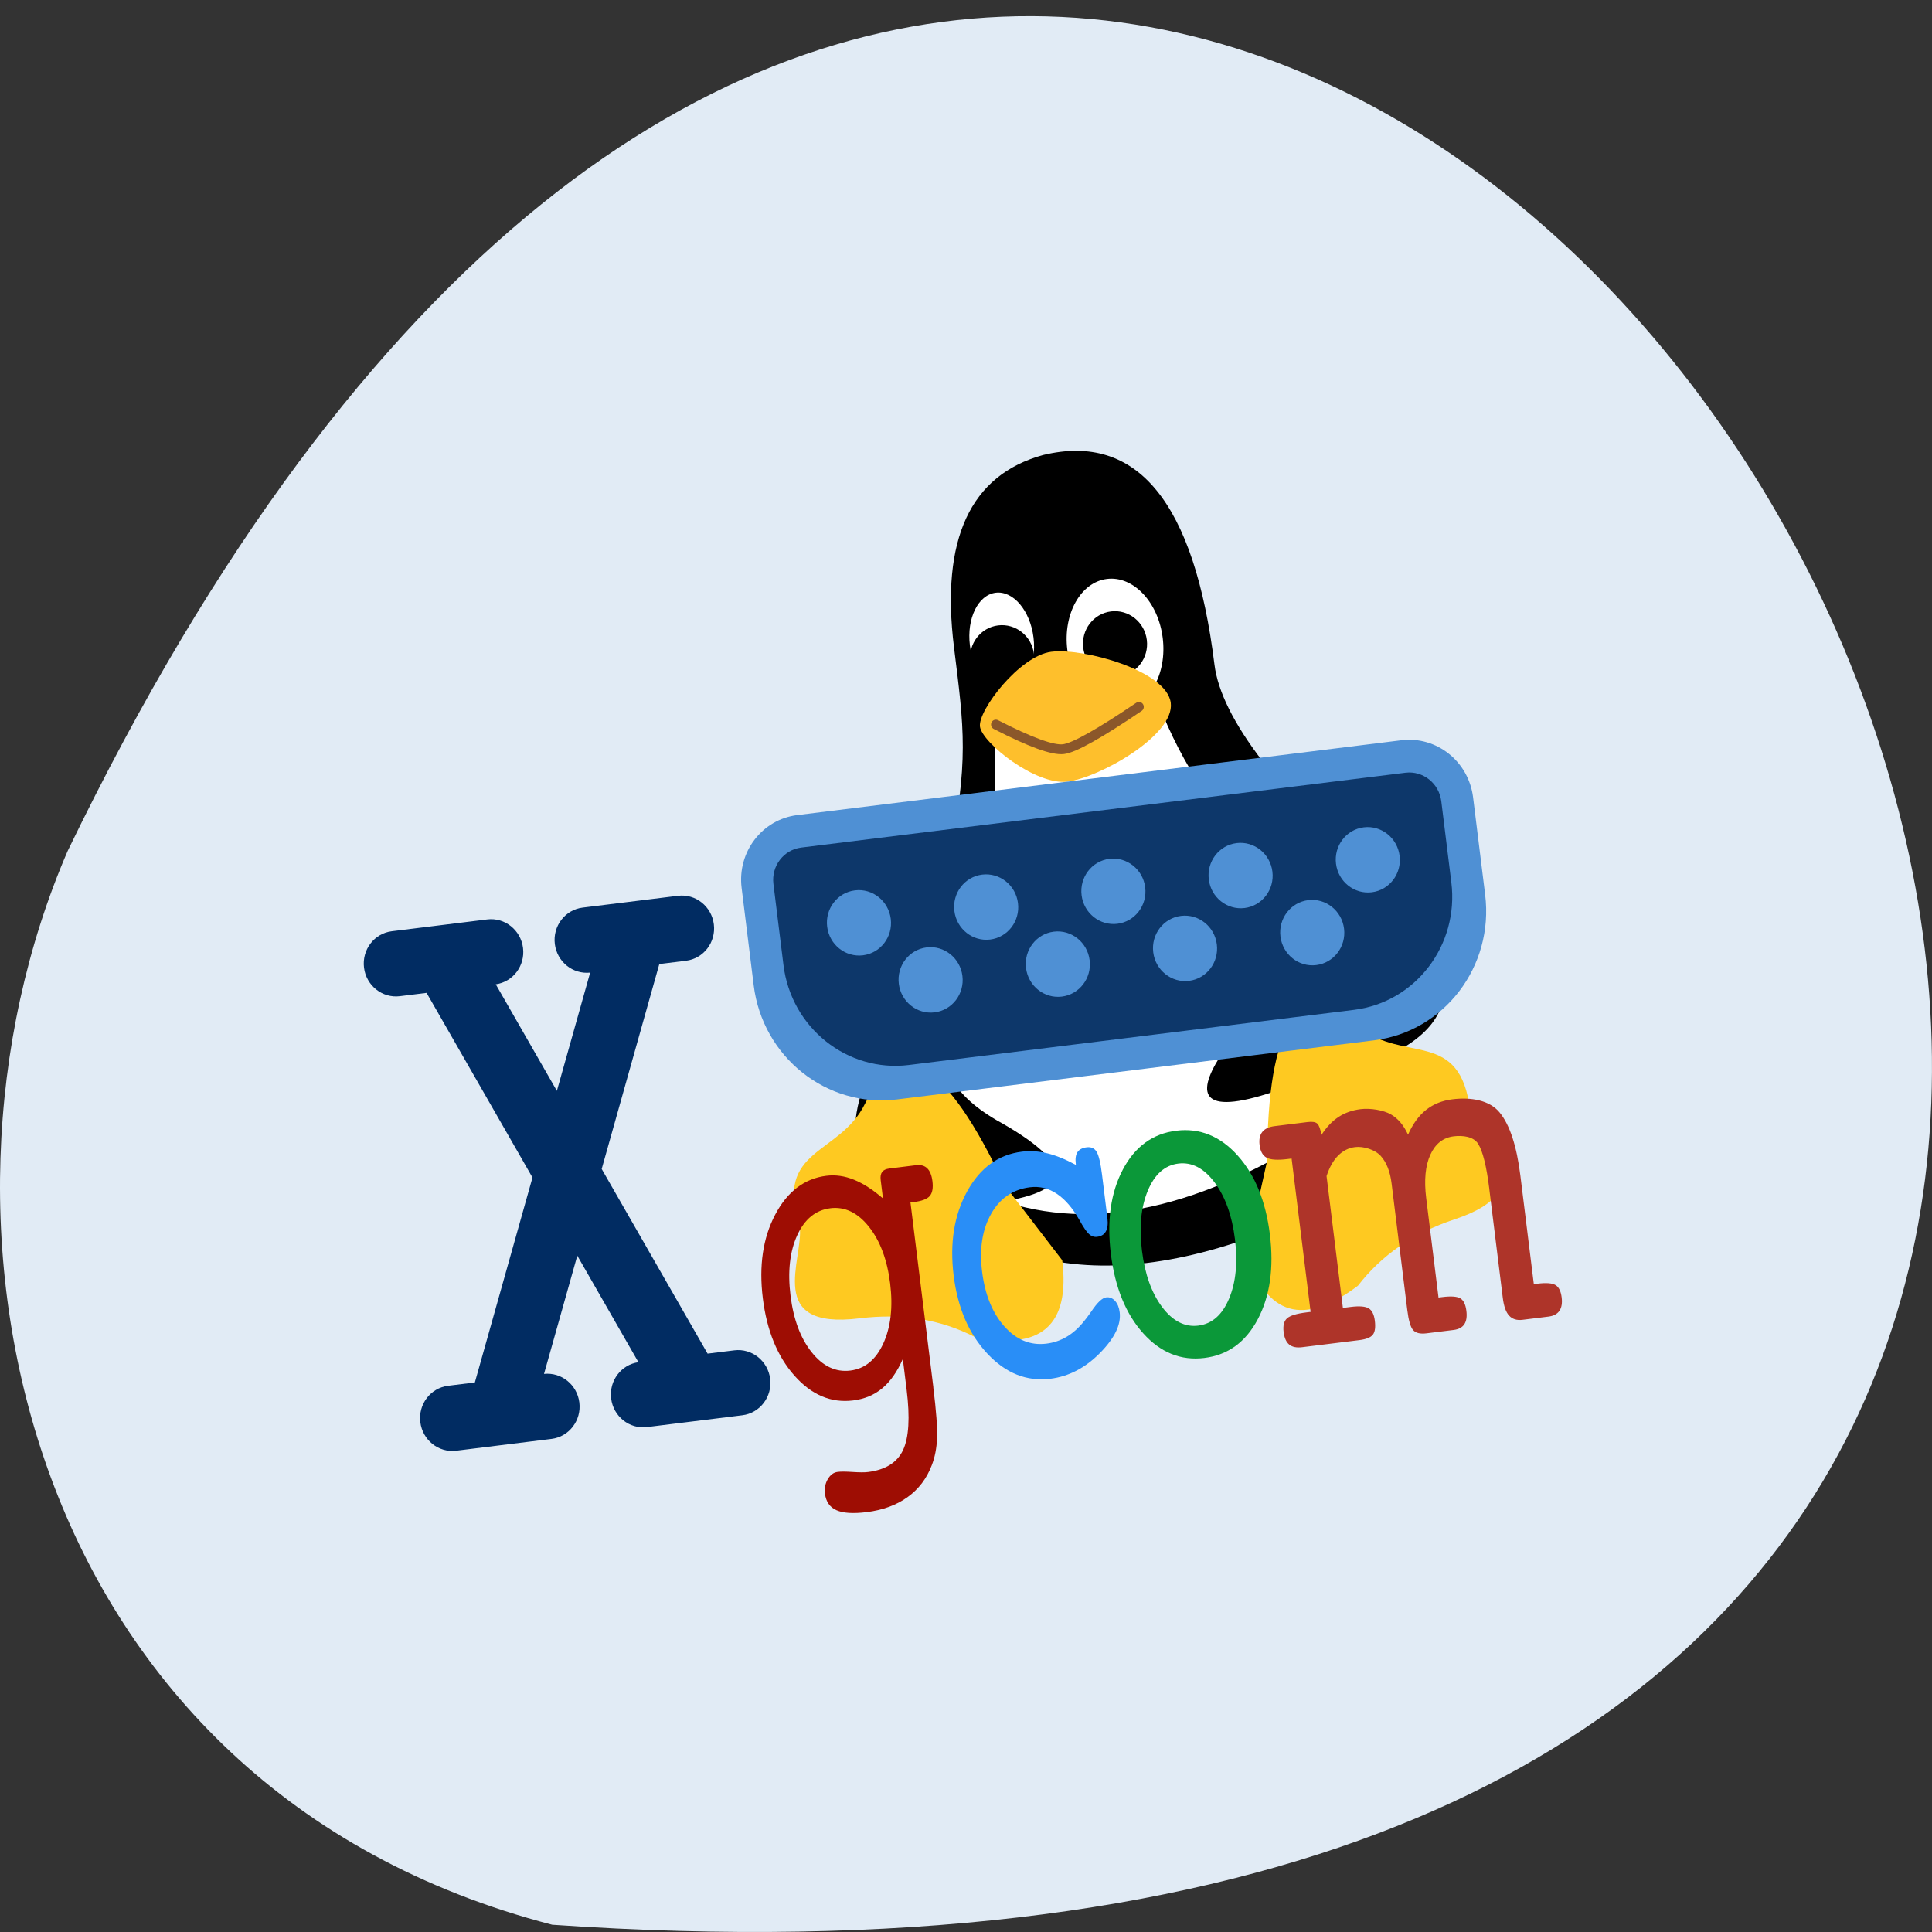 <svg xmlns="http://www.w3.org/2000/svg" viewBox="0 0 256 256"><rect x="0" y="0" width="256" height="256" fill="#333333" stroke="none"/><path d="m 73.17 255.04 c 368.15 25.429 92.2 -465.65 -64.2 -142.29 -21.558 49.828 -5.804 124.13 64.2 142.29 z" fill="#e1ebf5" color="#000"/><g transform="matrix(4.214 -0.522 0.533 4.302 11.757 41.01)" fill="none"><g transform="translate(18 7)"><path d="m 11.158 24.5 c 4.142 0 6.842 -2.529 6.842 -7.5 0 -4.971 -3.358 -9 -7.5 -9 -4.142 0 -3 5.5 -5.5 10 c -2.5 4.5 2.02 6.5 6.158 6.5 z" fill="#fff"/><g fill="#000"><path d="m 6.5 13 c 1.035 -2.989 1 -4 1 -6.5 0 -3.333 1.167 -5.167 3.5 -5.5 3 -0.333 4.5 2 4.5 7 0 1.667 1.5 4.167 4.5 7.5 2.667 3.333 1.5 5.167 -3.5 5.5 -6 1.5 -1 -2.5 1 -4 -0.5 -2.5 -3 -4 -4 -8.5 0 0 -3 -2 -5 0 0 0 -0.5 7 -2.5 9.5 -0.667 1 -0.333 2 1 3 2.333 1.667 2.167 2.5 -0.5 2.5 -4 0 -4.5 -2 -3.5 -4 1 -2 2.465 -3.511 3.5 -6.5 z"/><path d="m 6 23 c 2.667 1.667 6 1.667 10 0 -0.333 1.333 -0.833 2.167 -1.5 2.5 c -3 0.667 -5.5 0.5 -7.5 -0.5 -2 -1 -2.333 -1.667 -1 -2 z"/></g><path transform="matrix(-0.982 0.191 0.191 0.982 31.15 -3)" d="m 20.633 22.719 c -1.333 -4 -2.667 -5 -4 -3 -1 1.5 -3 1 -2.5 3.5 0 1 -1.5 3 1.5 3 1.333 0 2.5 0.333 3.5 1 2 0.667 3 0 3 -2 0 0 -0.5 -0.833 -1.5 -2.5 z" fill="#fec921"/><ellipse ry="2" rx="1.5" cy="7" cx="12.5" fill="#fff"/><path d="m 7 23 c -1.333 -4 -2.667 -5 -4 -3 c -1 1.5 -3 1 -2.5 3.5 0 1 -1.5 3 1.5 3 1.333 0 2.5 0.333 3.5 1 2 0.667 3 0 3 -2 c 0 0 -0.5 -0.833 -1.5 -2.5 z" fill="#fec921"/><ellipse ry="1.5" rx="1" cy="6.5" cx="9" fill="#fff"/><g fill="#000"><ellipse ry="1" rx="1" cy="7" cx="12.5"/><ellipse ry="1" rx="1" cy="7" cx="8.95"/></g><path d="m 8,9 c 0,-0.5 1.5,-2 2.5,-2 1,0 3.5,1 3.5,2 0,1 -2.5,2 -3.5,2 C 9.5,11 8,9.5 8,9 z" fill="#febf2c"/><path d="m 8.5 9 c 1 0.667 1.667 1 2 1 0.333 0 1.167 -0.333 2.5 -1" stroke="#8b572a" stroke-linejoin="round" stroke-linecap="round" stroke-width="0.3"/></g><path d="m 7.841 34 l 2.571 -6 l -2.571 -6 h -0.841 c -0.552 0 -1 -0.448 -1 -1 0 -0.552 0.448 -1 1 -1 h 3 c 0.552 0 1 0.448 1 1 0 0.547 -0.439 0.991 -0.984 1 l 1.484 3.462 l 1.484 -3.462 c -0.545 -0.009 -0.984 -0.453 -0.984 -1 c 0 -0.552 0.448 -1 1 -1 h 3 c 0.552 0 1 0.448 1 1 0 0.552 -0.448 1 -1 1 h -0.841 l -2.571 6 l 2.571 6 h 0.841 c 0.552 0 1 0.448 1 1 0 0.552 -0.448 1 -1 1 h -3 c -0.552 0 -1 -0.448 -1 -1 0 -0.547 0.439 -0.991 0.984 -1 l -1.484 -3.462 l -1.484 3.462 c 0.545 0.009 0.984 0.453 0.984 1 c 0 0.552 -0.448 1 -1 1 h -3 c -0.552 0 -1 -0.448 -1 -1 0 -0.552 0.448 -1 1 -1 h 0.841 z" fill="#012c62"/><path d="m 22.02 35.873 c 0 0.729 -0.026 1.246 -0.078 1.551 -0.052 0.305 -0.141 0.572 -0.267 0.801 -0.208 0.386 -0.499 0.679 -0.874 0.879 -0.375 0.201 -0.817 0.301 -1.325 0.301 -0.423 0 -0.732 -0.057 -0.927 -0.172 -0.195 -0.115 -0.292 -0.297 -0.292 -0.547 0 -0.161 0.047 -0.303 0.142 -0.426 0.095 -0.122 0.207 -0.184 0.337 -0.184 0.1 0 0.254 0.02 0.462 0.059 0.208 0.039 0.366 0.059 0.473 0.059 0.549 0 0.939 -0.177 1.169 -0.531 0.23 -0.354 0.345 -0.961 0.345 -1.821 v -0.946 c -0.226 0.37 -0.477 0.641 -0.752 0.813 -0.275 0.172 -0.59 0.258 -0.946 0.258 -0.694 0 -1.268 -0.324 -1.723 -0.973 -0.455 -0.649 -0.682 -1.47 -0.682 -2.465 0 -1 0.234 -1.83 0.702 -2.489 0.468 -0.659 1.047 -0.989 1.737 -0.989 0.286 0 0.565 0.074 0.838 0.223 0.273 0.148 0.548 0.374 0.827 0.676 v -0.563 c 0 -0.109 0.025 -0.19 0.075 -0.242 0.05 -0.052 0.129 -0.078 0.237 -0.078 h 0.841 c 0.148 0 0.26 0.046 0.334 0.137 0.074 0.091 0.111 0.228 0.111 0.41 0 0.208 -0.046 0.354 -0.139 0.438 -0.093 0.083 -0.267 0.125 -0.523 0.125 h -0.1 v 5.697 z m -2.504 -5.822 c -0.46 0 -0.836 0.232 -1.128 0.697 -0.292 0.465 -0.438 1.067 -0.438 1.807 0 0.729 0.146 1.327 0.438 1.794 0.292 0.468 0.668 0.701 1.128 0.701 0.457 0 0.832 -0.234 1.126 -0.701 0.293 -0.468 0.44 -1.066 0.44 -1.794 0 -0.729 -0.147 -1.328 -0.44 -1.799 -0.293 -0.47 -0.669 -0.706 -1.126 -0.706 z" fill="#9e0d03"/><path d="m 27.29 29.655 v -0.029 c 0 -0.158 0.033 -0.275 0.098 -0.349 0.065 -0.074 0.166 -0.112 0.303 -0.112 0.14 0 0.237 0.058 0.29 0.173 0.053 0.115 0.08 0.353 0.08 0.712 v 1.338 c 0 0.177 -0.033 0.311 -0.098 0.399 -0.065 0.089 -0.163 0.133 -0.293 0.133 -0.093 0 -0.172 -0.037 -0.239 -0.112 -0.067 -0.074 -0.148 -0.229 -0.244 -0.464 -0.164 -0.388 -0.364 -0.682 -0.599 -0.881 -0.235 -0.199 -0.504 -0.299 -0.809 -0.299 -0.534 0 -0.969 0.221 -1.303 0.662 -0.334 0.441 -0.501 1.012 -0.501 1.712 0 0.715 0.16 1.299 0.48 1.752 0.32 0.453 0.732 0.68 1.236 0.68 0.23 0 0.448 -0.044 0.655 -0.133 0.207 -0.089 0.403 -0.222 0.588 -0.399 0.065 -0.058 0.152 -0.146 0.262 -0.266 0.223 -0.254 0.397 -0.381 0.524 -0.381 0.106 0 0.193 0.047 0.26 0.14 0.067 0.094 0.1 0.215 0.1 0.363 0 0.379 -0.256 0.766 -0.768 1.162 -0.512 0.396 -1.056 0.594 -1.632 0.594 -0.743 0 -1.363 -0.333 -1.858 -1 -0.495 -0.667 -0.743 -1.499 -0.743 -2.496 0 -0.998 0.247 -1.831 0.74 -2.5 0.493 -0.669 1.11 -1 1.85 -1 0.26 0 0.522 0.049 0.784 0.147 0.262 0.098 0.54 0.251 0.835 0.457 z" fill="#298ef7"/><path d="m 33.03 32.495 c 0 1.028 -0.232 1.87 -0.696 2.523 -0.464 0.654 -1.066 0.98 -1.806 0.98 -0.737 0 -1.338 -0.327 -1.802 -0.98 -0.464 -0.654 -0.696 -1.495 -0.696 -2.523 0 -1.028 0.232 -1.868 0.696 -2.52 0.464 -0.651 1.065 -0.977 1.802 -0.977 0.737 0 1.339 0.327 1.804 0.98 0.466 0.654 0.698 1.492 0.698 2.516 z m -2.564 2.498 c 0.428 0 0.779 -0.234 1.053 -0.701 0.274 -0.467 0.411 -1.063 0.411 -1.787 0 -0.724 -0.138 -1.322 -0.413 -1.794 -0.275 -0.472 -0.626 -0.708 -1.051 -0.708 -0.425 0 -0.775 0.236 -1.049 0.708 -0.274 0.472 -0.411 1.07 -0.411 1.794 0 0.729 0.136 1.326 0.409 1.791 0.273 0.465 0.623 0.698 1.051 0.698 z" fill="#0b9839"/><path d="m 40 31.936 c 0 -0.693 -0.057 -1.161 -0.172 -1.404 -0.115 -0.243 -0.45 -0.321 -0.729 -0.321 -0.334 0 -0.598 0.157 -0.795 0.472 -0.196 0.314 -0.294 0.747 -0.294 1.297 v 3.065 h 0.122 c 0.275 0 0.459 0.036 0.551 0.107 0.092 0.071 0.139 0.205 0.139 0.402 0 0.177 -0.038 0.309 -0.115 0.398 -0.077 0.088 -0.194 0.133 -0.352 0.133 h -0.859 c -0.194 0 -0.326 -0.049 -0.396 -0.147 c -0.07 -0.098 -0.105 -0.309 -0.105 -0.634 v -3.898 c 0 -0.368 -0.077 -0.659 -0.23 -0.873 -0.153 -0.214 -0.496 -0.366 -0.762 -0.366 -0.203 0 -0.389 0.065 -0.558 0.195 c -0.169 0.13 -0.314 0.323 -0.436 0.578 v 4.06 h 0.25 c 0.27 0 0.453 0.037 0.548 0.111 0.095 0.074 0.142 0.206 0.142 0.398 0 0.201 -0.038 0.34 -0.115 0.416 -0.077 0.076 -0.223 0.114 -0.44 0.114 h -1.799 c -0.176 0 -0.305 -0.043 -0.389 -0.129 -0.083 -0.086 -0.125 -0.22 -0.125 -0.402 0 -0.196 0.053 -0.33 0.159 -0.402 c 0.106 -0.071 0.312 -0.107 0.619 -0.107 h 0.135 v -4.723 h -0.122 c -0.316 0 -0.531 -0.039 -0.646 -0.118 -0.115 -0.079 -0.172 -0.216 -0.172 -0.413 0 -0.172 0.045 -0.301 0.135 -0.387 0.09 -0.086 0.225 -0.129 0.406 -0.129 h 1.035 c 0.149 0 0.247 0.028 0.294 0.085 0.047 0.056 0.076 0.176 0.085 0.357 0.185 -0.216 0.383 -0.376 0.595 -0.479 0.212 -0.103 0.451 -0.155 0.717 -0.155 0.316 0 0.709 0.12 0.914 0.27 0.205 0.15 0.357 0.377 0.456 0.682 0.189 -0.309 0.408 -0.538 0.656 -0.685 0.248 -0.147 0.532 -0.221 0.852 -0.221 0.582 0 1.144 0.162 1.412 0.575 0.268 0.413 0.402 1.081 0.402 2 v 3.338 h 0.108 c 0.28 0 0.467 0.037 0.561 0.111 0.095 0.074 0.142 0.206 0.142 0.398 0 0.177 -0.041 0.309 -0.122 0.398 -0.081 0.088 -0.201 0.133 -0.358 0.133 h -0.818 c -0.18 0 -0.313 -0.059 -0.399 -0.177 -0.086 -0.118 -0.128 -0.305 -0.128 -0.56 v -3.367 z" fill="#ae3429"/><path d="m 20 18 h 19 c 1.105 0 2 0.895 2 2 v 3 c 0 2.209 -1.791 4 -4 4 h -15 c -2.209 0 -4 -1.791 -4 -4 v -3 c 0 -1.105 0.895 -2 2 -2 z" fill="#4f90d4"/><path d="m 20 19 h 19 c 0.552 0 1 0.448 1 1 v 2.5 c 0 1.933 -1.567 3.5 -3.5 3.5 h -14 c -1.933 0 -3.5 -1.567 -3.5 -3.5 v -2.5 c 0 -0.552 0.448 -1 1 -1 z" fill="#0d376a"/><g fill="#4f90d4"><circle r="1" cy="21.5" cx="29.5"/><circle r="1" cy="21.5" cx="25.5"/><circle r="1" cy="21.5" cx="21.5"/><circle r="1" cy="23.5" cx="23.5"/><circle r="1" cy="23.5" cx="27.5"/><circle r="1" cy="23.5" cx="31.5"/><circle r="1" cy="23.5" cx="35.5"/><circle r="1" cy="21.5" cx="33.5"/><circle r="1" cy="21.5" cx="37.5"/></g></g></svg>